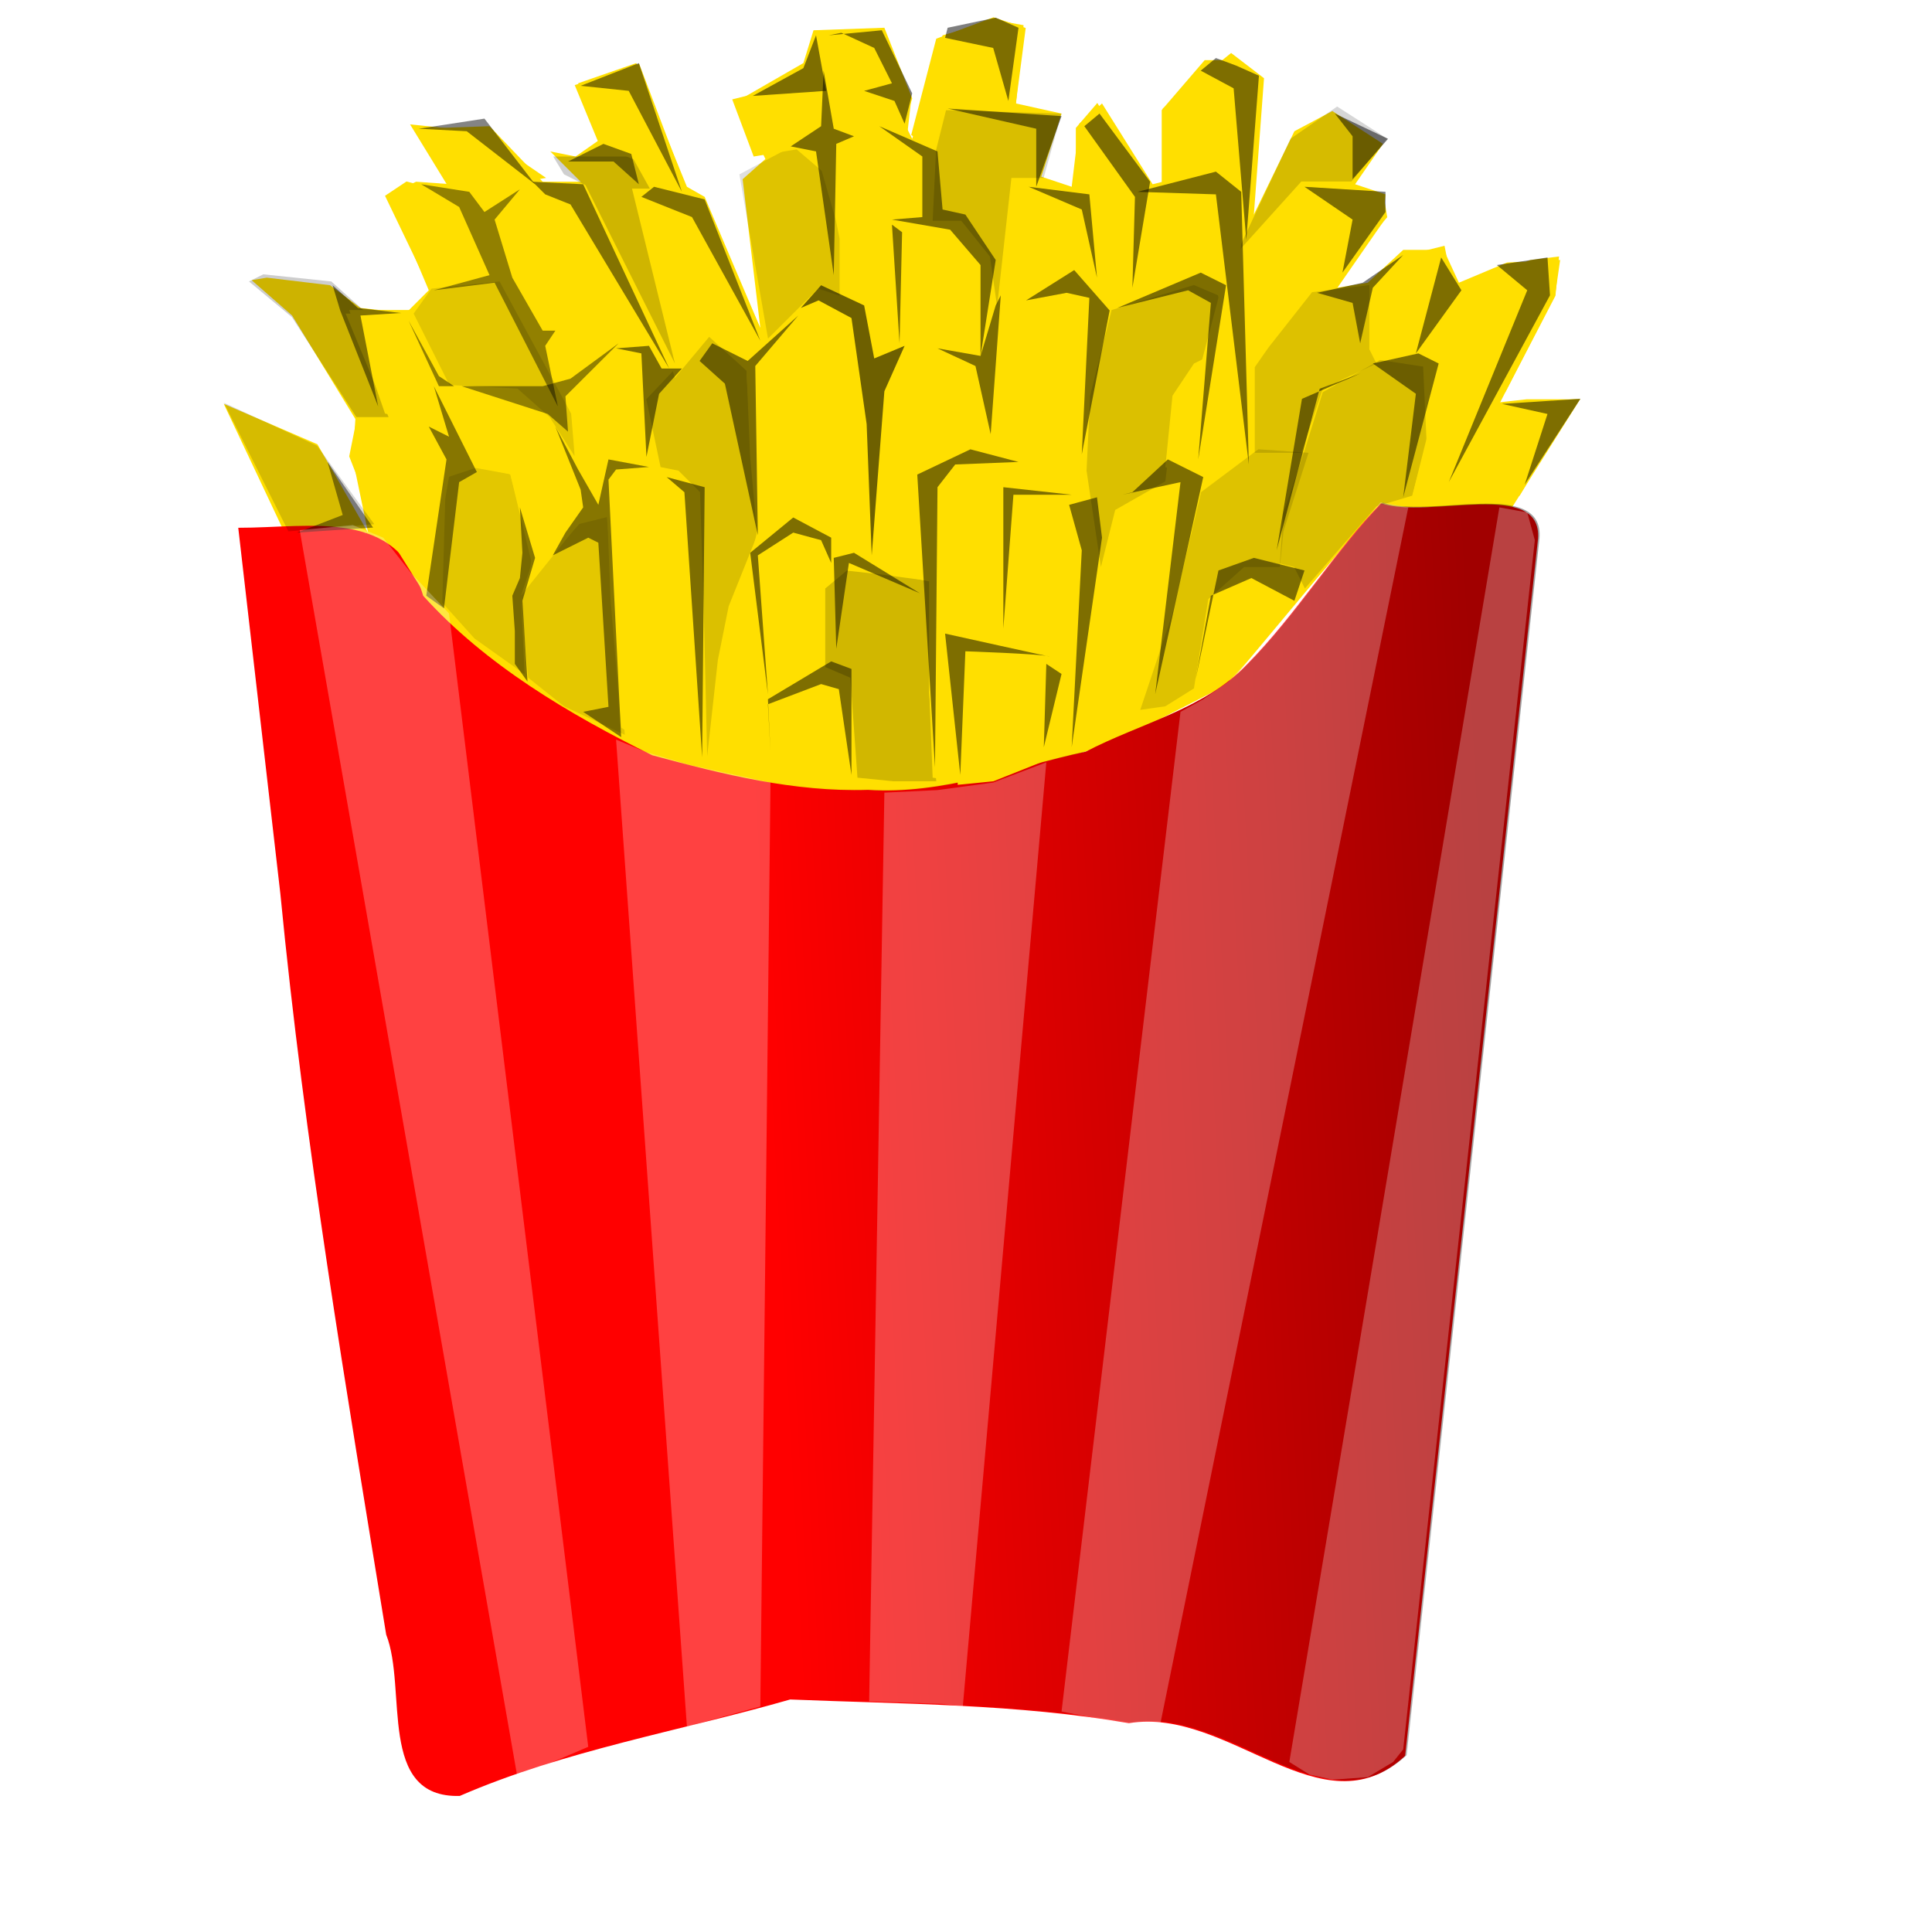 <?xml version="1.0" encoding="UTF-8" standalone="no"?>
<svg viewBox="0 0 400 400" xmlns:rdf="http://www.w3.org/1999/02/22-rdf-syntax-ns#" xmlns="http://www.w3.org/2000/svg" xmlns:xlink="http://www.w3.org/1999/xlink" xmlns:cc="http://web.resource.org/cc/" xmlns:dc="http://purl.org/dc/elements/1.1/">
 <defs>
  <linearGradient id="linearGradient7778" y2="0.516" y1="0.484" x2="0.408" x1="0.969">
   <stop stop-color="#000" stop-opacity="0.37" offset="0"/>
   <stop stop-color="#000" stop-opacity="0" offset="1"/>
  </linearGradient>
 </defs>
 <rect x="0" y="0" width="400" height="400" style="fill:white;"/>
 <path fill-rule="evenodd" fill="#ffdf00" d="M58.906,110.27l-12.577-26.651,19.389,8.362,10.48,18.289-3.144-15.153,0.524-8.362-13.1-21.429-8.384-7.316,3.144-0.523,13.1,1.568,6.288,4.704,9.433,1.045,4.716-4.704-8.385-19.86,5.765-2.614,7.336,0.523-7.336-11.498,15.195-0.523,11.01,11.498h7.86l-6.29-6.271,5.24,1.045,5.24-3.658-4.72-11.499,12.05-4.181,10.48,25.61,3.67,2.09,11.53,27.178-3.67-30.836,4.72-4.181-5.77-12.021,13.63-7.84,2.1-6.794,14.67-0.523,5.76,14.634-1.57,5.227,1.57,3.136,6.29-21.429,11-3.136,5.77,1.045-1.57,16.202,9.43,2.09-4.19,13.066,6.29,2.091,1.57-13.066,4.71-4.181,10.48,16.724,2.1-0.523v-15.156l14.15-11.498,6.81,5.226-2.1,28.223,8.39-17.247,7.86-4.182,10.48,6.795-5.77,8.362,6.29,2.091-0.52,5.749-9.43,13.588,6.28-1.045,7.34-6.794h8.39l3.14,6.794,9.96-4.181,11-0.523-1.05,7.317-11.53,22.474,16.77-1.045-14.15,22.476h-27.77l-12.58,14.63-18.34,21.95-22.53,11.5-22.53,7.84-23.06,4.18-28.82-1.57-20.96-5.75-26.2-14.63-17.293-13.59-13.101-13.59-4.192-5.75h-16.768z"/>
 <path fill-rule="evenodd" fill="#F00" d="M49.328,109.27c15.269,0.02,32.86-4.22,38.286,14.08,12.916,14.31,30.206,24.51,47.426,33.02,14.61,3.94,29.38,7.64,44.66,7.17,15.37,1.02,30.2-4.69,45.08-7.91,11.05-5.78,24.6-8.84,33.29-17.98,10.14-10.2,18.8-24.26,27.87-33.45,9.75,3.4,33.51-5.225,32.48,7.42-9.17,83.97-18.34,167.94-27.5,251.91-17.25,16.04-36.37-10.2-57.2-6.76-23.14-4.01-46.71-3.95-70.12-4.91-22.8,6.54-46.66,10.52-68.416,19.97-17.146,0.47-10.803-22.16-15.227-33.4-8.321-50.99-16.93-101.95-21.913-153.4-2.905-25.26-5.81-50.51-8.716-75.76z"/>
 <path fill-rule="evenodd" fill="url(#linearGradient7778)" d="M49.642,109.13c15.269,0.02,32.859-4.22,38.286,14.08,12.912,14.31,30.202,24.51,47.422,33.02,14.62,3.94,29.38,7.64,44.66,7.17,15.37,1.02,30.2-4.69,45.08-7.91,11.06-5.78,24.6-8.84,33.29-17.98,10.14-10.2,18.8-24.26,27.88-33.45,9.75,3.4,33.51-5.225,32.47,7.42-9.16,83.97-18.33,167.94-27.5,251.91-17.25,16.04-36.37-10.2-57.19-6.76-23.15-4.01-46.72-3.94-70.12-4.91-22.8,6.54-46.66,10.52-68.423,19.97-17.146,0.47-10.802-22.16-15.226-33.4-8.322-50.99-16.93-101.95-21.913-153.4-2.906-25.25-5.811-50.51-8.716-75.76z"/>
 <path d="M59.703,110.01l-13.339-26.607,19.268,8.869,11.857,16.258-17.786,1.48z" fill-opacity="0.162" fill-rule="evenodd" fill="#000"/>
 <path d="M109.36,140.32l-1.49-17,11.86-14.79,5.93-1.47,3.7,45.08-12.59-5.91-7.41-5.91z" fill-opacity="0.106" fill-rule="evenodd" fill="#000"/>
 <path fill-rule="evenodd" fill="#ffdf00" d="M161.23,160.27l-2.96-14.04,11.85-5.91,5.93,1.47,0.74,19.22-8.89,0.74-6.67-1.48z"/>
 <path fill-rule="evenodd" fill="#ffdf00" d="M198.28,162.49v-27.35l15.57,0.74,5.92,1.48-2.96,19.96-11.12,4.43-7.41,0.74z"/>
 <path fill-rule="evenodd" fill="#ffdf00" d="M222,154.36l4.44-31.04,3.71-17.74,14.08-5.916,4.45-0.739-2.23,8.865-7.41,30.31-2.22,9.61-14.82,6.65z"/>
 <path fill-rule="evenodd" fill="#ffdf00" d="M245.71,144.75l4.45-19.96,7.41-6.65,8.15-0.74h2.22l0.75,5.92-8.9,10.34-6.67,7.39-7.41,3.7z"/>
 <path fill-rule="evenodd" fill="#ffdf00" d="M297.59,101.88l11.85-18.477,6.67-0.739h10.38l-11.86,19.956-11.11,1.48-5.93-2.22z"/>
 <path d="M91.569,124.79l0.741-25.865,6.67-2.218,6.67,1.478,4.45,18.475-2.23,6.66,0.74,16.26-10.371-7.39-6.67-7.4z" fill-opacity="0.112" fill-rule="evenodd" fill="#000"/>
 <path fill-rule="evenodd" fill="#ffdf00" d="M125.66,104.84l0.74-8.133,14.08,0.739,4.45,5.174v22.17,31.79l-10.38-2.22-5.93-3.7-2.22-26.61-0.74-19.21z"/>
 <path fill-rule="evenodd" fill="#ffdf00" d="M146.41,157.32l2.96-31.79,5.93-11.08,6.67-4.44h11.12l2.96,8.87-5.19,3.7v15.52l-12.59,8.13,2.96,14.78-7.41-0.74-7.41-2.95z"/>
 <path d="M170.86,138.1v-16.26l4.45-3.7,6.67,0.74,11.12,1.48-0.74,22.91,1.48,18.48h-8.9l-7.41-0.74-1.48-20.69-5.19-2.22z" fill-opacity="0.181" fill-rule="evenodd" fill="#000"/>
 <path fill-rule="evenodd" fill="#ffdf00" d="M181.24,118.14l-0.74-36.954,5.93-8.87,14.08,1.478,5.93,2.957-2.23,22.174-2.96,35.475-3.71-0.74,0.74,28.09-5.18-0.74-0.74-18.48v-22.17l-11.12-2.22z"/>
 <path fill-rule="evenodd" fill="#ffdf00" d="M204.95,93.751l11.86-10.348,8.15,0.739,1.48,34.738-5.18,34.74-3.71,2.22,2.22-18.48-6.66-1.48-12.6-1.48,2.96-28.82,1.48-11.829z"/>
 <path d="M225.7,81.925l4.45-17.739,17.04-5.174,5.19,2.217-3.7,14.044-5.19,5.913-2.22,18.478-10.38,5.916-2.96,11.82-2.97-19.954,0.74-15.521z" fill-opacity="0.144" fill-rule="evenodd" fill="#000"/>
 <path fill-rule="evenodd" fill="#ffdf00" d="M241.27,96.707l1.48-14.782,4.44-6.652,2.97-1.479,10.37,2.218-0.74,12.565v6.652l-8.89,5.911-2.22,1.48v-3.695l-7.41-2.218z"/>
 <path d="M248.68,101.88l11.85-8.868,10.38,0.739-5.19,16.259-0.74,7.39h-7.41l-7.41,6.65-2.97,18.48-5.92,3.7-5.19,0.74,6.67-19.96,5.93-25.13z" fill-opacity="0.131" fill-rule="evenodd" fill="#000"/>
 <path d="M270.17,93.012l3.7-11.826,11.86-6.653,9.63,1.479v14.782l-2.96,11.826-7.41,2.22-14.82,17-2.23-4.44-2.96-0.74,0.74-10.34,4.45-13.308z" fill-opacity="0.147" fill-rule="evenodd" fill="#000"/>
 <path fill-rule="evenodd" fill="#ffdf00" d="M290.18,74.533l8.89-14.043,17.79-6.652,5.92-0.739-0.74,8.13-10.37,19.957-2.97,2.217-11.11,18.477-5.19,0.74,2.96-11.087-0.74-16.26-4.44-0.74z"/>
 <path fill-rule="evenodd" fill="#ffdf00" d="M300.55,58.273l-1.48-7.392-8.89,2.218-6.67,8.13v11.826l5.18,1.478,11.86-16.26z"/>
 <path d="M283.51,59.012l-11.86,1.478-8.15,10.348-3.71,4.435v18.478h9.64l4.44-13.305,11.12-5.173-1.48-2.957v-13.304z" fill-opacity="0.134" fill-rule="evenodd" fill="#000400"/>
 <path fill-rule="evenodd" fill="#ffdf00" d="M275.36,59.012l11.85-14.044-0.74-4.434-5.19-1.479-11.11-1.478-18.53,21.435,0.74,2.956-2.96,11.826,10.37,2.218,11.86-17h3.71z"/>
 <path d="M279.8,37.577l7.41-8.869-10.37-6.653-9.64,6.653-11.11,23.652,13.34-14.783h10.37z" fill-opacity="0.162" fill-rule="evenodd" fill="#000400"/>
 <path fill-rule="evenodd" fill="#ffdf00" d="M257.57,42.751l-4.45-3.696-15.56,0.739-2.96,22.174,12.59-3.695,3.71,2.217,5.93-8.13,0.74-9.609z"/>
 <path fill-rule="evenodd" fill="#ffdf00" d="M257.57,42.012l3.7-25.87-6.66-3.695h-5.19l-8.9,10.347v15.522l9.64-0.739h3.7l3.71,4.435z"/>
 <path fill-rule="evenodd" fill="#ffdf00" d="M88.605,124.05l-7.411-11.82-3.705-4.44-5.188-13.3,1.483-7.391,15.562,0.739,5.929,7.391-2.224,2.956-4.446,25.865z"/>
 <path d="M73.784,86.359l-13.34-20.695-8.893-7.391,2.965-1.479,14.08,1.479,7.411,6.652h-4.447l8.893,21.434h-6.669z" fill-opacity="0.197" fill-rule="evenodd" fill="#000"/>
 <path fill-rule="evenodd" fill="#ffdf00" d="M72.301,64.186h12.599l8.893,17h-3.706l7.411,14.782-2.964,0.739,0.741-1.478-5.929-7.391-9.634-2.218-7.411-21.434z"/>
 <path fill-rule="evenodd" fill="#ffdf00" d="M97.498,96.707l-8.152-16.261,17.044,0.74,8.15,4.434,9.64,21.44h-2.97l-11.85,13.3,0.74-5.17-4.45-17.005-8.152-1.478z"/>
 <path d="M85.641,64.925l3.705-5.174,14.084-1.478,14.82,27.347,0.74,8.87-5.19-8.131-6.67-5.913-14.079-0.739-7.41-14.782z" fill-opacity="0.116" fill-rule="evenodd" fill="#000"/>
 <path fill-rule="evenodd" fill="#ffdf00" d="M88.605,59.012l-8.893-18.478,4.447-2.957,14.08,3.696,14.821,31.782-9.63-15.522-14.825,1.479z"/>
 <path fill-rule="evenodd" fill="#ffdf00" d="M118.99,95.229v-8.13l-7.41-15.522,3.7-2.957,17.05,0.74,4.44,11.086-3.7,2.957,4.45,14.043-10.38-1.478-3.7,10.352-4.45-11.091z"/>
 <path d="M133.81,82.664l12.6-13.304,8.15,7.391,0.74,17.739,1.48,16.26-5.92,14.78-2.23,11.09-2.22,19.96-0.74-31.79-0.74-22.91-4.45-4.434-3.71-0.739-2.96-14.043z" fill-opacity="0.141" fill-rule="evenodd" fill="#000"/>
 <path fill-rule="evenodd" fill="#ffdf00" d="M154.56,77.49l14.08-16.261,9.63,3.696,2.23,14.043v38.432h-4.45l-3.7-6.65-11.12-2.22-5.19,4.44,0.74-2.96-2.22-32.52z"/>
 <path fill-rule="evenodd" fill="#ffdf00" d="M204.21,74.533l2.23-9.608,14.08-6.652,8.15,3.695-4.45,22.174-6.67-0.739-11.11,10.348v-14.783l-2.23-4.435z"/>
 <path fill-rule="evenodd" fill="#ffdf00" d="M207.18,64.186l2.22-27.348,8.89,1.478,6.67,2.218-2.96,16.999-14.82,6.653z"/>
 <path fill-rule="evenodd" fill="#ffdf00" d="M222.74,38.316v-11.826l4.45-5.174,11.11,18.478-2.96,22.174-6.67,2.218v-2.218l-6.67-5.174,0.74-18.478z"/>
 <path fill-rule="evenodd" fill="#ffdf00" d="M203.47,73.055l2.22-8.869-0.74-10.348-5.93-7.391h-14.08l1.49,25.869,17.04,0.739z"/>
 <path fill-rule="evenodd" fill="#ffdf00" d="M173.83,61.968v-34.739h11.11l8.9,4.435-1.48,14.043h-7.42l2.23,25.131-5.19,8.869-3.71-17-4.44-0.739z"/>
 <path d="M193.84,30.186l1.48-7.392,24.45,0.74-3.7,13.304h-6.67l-2.96,26.608-1.49-10.347-5.93-7.392h-5.92l0.74-15.521z" fill-opacity="0.15" fill-rule="evenodd" fill="#000"/>
 <path fill-rule="evenodd" fill="#ffdf00" d="M188.65,27.968l5.19-19.956,11.85-4.435,6.67,2.217-2.22,16.999-14.08-0.739-2.22,8.87-5.19-2.957z"/>
 <path d="M159.01,70.099l-5.93-34,11.11-5.913,6.67,4.435,2.97,14.782v11.826l-4.45-1.478-10.37,10.348z" fill-opacity="0.125" fill-rule="evenodd" fill="#000600"/>
 <path fill-rule="evenodd" fill="#ffdf00" d="M159.01,71.577l-13.34-30.304-9.64-0.739-5.18-1.479,7.41,34.739,1.48,4.435,7.41-8.869,7.41,7.391,4.45-5.174z"/>
 <path fill-rule="evenodd" fill="#ffdf00" d="M114.54,68.62l-5.93-30.304h11.86l16.3,32.522,1.49,5.913-2.23,0.739-2.22-8.13-19.27-0.74z"/>
 <path fill-rule="evenodd" fill="#ffdf00" d="M93.051,39.055l-8.151-13.304,14.08,1.478,14.08,9.609-4.45,0.739,6.67,29.565-3.7,3.696-12.6-29.565-5.929-2.218z"/>
 <path d="M116.77,36.099l-2.23-3.696h16.31l3.7,6.652h-3.7l8.89,36.218-18.53-36.957-4.44-2.217z" fill-opacity="0.191" fill-rule="evenodd" fill="#000"/>
 <path fill-rule="evenodd" fill="#ffdf00" d="M124.18,30.186l-5.19-12.565,13.34-4.435,10.37,27.348-7.41-1.479-3.7-5.913-7.41-2.956z"/>
 <path fill-rule="evenodd" fill="#ffdf00" d="M172.35,29.447l-3.71-22.913h14.08l5.93,14.043-0.74,6.652-15.56,2.218z"/>
 <path fill-rule="evenodd" fill="#ffdf00" d="M156.04,32.403l-4.44-11.826,17.78-4.435,2.97,11.087,0.74,2.957v15.521l-2.97-10.347-5.18-4.435-8.9,1.478z"/>
 <path d="M67.814,95.64l3.144,10.98-9.432,3.65,15.72-1.04-9.432-13.59z" fill-opacity="0.431" fill-rule="evenodd" fill="#000"/>
 <path d="M88.775,88.323l3.668,6.794-4.192,28.223,3.668,2.61,3.144-26.129,3.668-2.091-8.908-17.77,3.144,10.453-4.192-2.09z" fill-opacity="0.469" fill-rule="evenodd" fill="#000"/>
 <path d="M114.45,114.98l7.34-3.66,2.09,1.04,2.1,33.98-5.24,1.04,7.86,5.23-2.62-53.312,1.57-2.09,6.81-0.523-8.38-1.568-1.05,4.704-1.05,4.699-4.19-7.312-4.71-8.885,5.24,13.067,0.52,3.66-3.67,5.22-2.62,4.71z" fill-opacity="0.469" fill-rule="evenodd" fill="#000"/>
 <path d="M107.64,105.05l0.52,9.4-0.52,5.23-1.57,3.66,0.52,7.32v6.79l2.62,3.66-1.05-16.72,2.62-8.89-3.14-10.45z" fill-opacity="0.469" fill-rule="evenodd" fill="#000"/>
 <path d="M83.011,64.804l-8.385,0.522,3.668,18.816-7.86-19.861-1.572-5.226,5.24,4.704,8.909,1.045z" fill-opacity="0.481" fill-rule="evenodd" fill="#000"/>
 <path d="M84.583,66.372l6.288,13.588h3.144l-3.144-2.09-6.288-11.498z" fill-opacity="0.428" fill-rule="evenodd" fill="#000"/>
 <path d="M89.823,60.1l12.577-1.568,13.1,25.61-2.62-12.544,2.1-3.136h-2.62l-6.29-10.975-3.67-12.021,5.24-6.272-7.34,4.704-3.141-4.181-9.956-1.568,7.86,4.704,6.287,14.111-11.527,3.136z" fill-opacity="0.428" fill-rule="evenodd" fill="#000"/>
 <path d="M112.36,79.96h-16.773l17.813,5.75,4.2,3.658-0.53-7.317,11.01-10.975-9.96,7.317-5.76,1.567z" fill-opacity="0.428" fill-rule="evenodd" fill="#000"/>
 <path d="M138.03,98.776l3.67,3.134,3.67,54.88,0.52-55.92-7.86-2.094z" fill-opacity="0.506" fill-rule="evenodd" fill="#000"/>
 <path d="M159.52,155.74l-0.53-9.93,11.01-4.18,3.67,1.05,2.62,17.77v-21.95l-4.2-1.57-13.1,7.84,0.53,10.97z" fill-opacity="0.506" fill-rule="evenodd" fill="#000"/>
 <path d="M158.99,143.72l-3.67-29.27,8.91-7.31,7.86,4.18v5.23l-2.09-4.71-5.77-1.57-7.33,4.71,2.09,28.74z" fill-opacity="0.506" fill-rule="evenodd" fill="#000"/>
 <path d="M173.14,134.32l2.62-17.77,14.67,6.27-13.62-8.37-4.19,1.05,0.52,18.82z" fill-opacity="0.506" fill-rule="evenodd" fill="#000"/>
 <path d="M198.82,160.45l-3.15-29.27s23.58,5.23,21.49,4.7c-2.1-0.52-17.29-1.04-17.29-1.04l-1.05,25.61z" fill-opacity="0.506" fill-rule="evenodd" fill="#000"/>
 <path d="M193.58,158.88l-3.67-60.627,11-5.226,9.96,2.613-13.1,0.522-3.67,4.708-0.52,58.01z" fill-opacity="0.506" fill-rule="evenodd" fill="#000"/>
 <path d="M169.47,62.191l6.82,3.658,3.14,21.951,1.05,27.18,2.62-33.974,4.19-9.408-6.29,2.613-2.09-10.975-8.91-4.181-4.19,4.704,3.66-1.568z" fill-opacity="0.569" fill-rule="evenodd" fill="#000"/>
 <path d="M163.71,30.309l5.24,1.046,3.67,25.609,0.52-27.177,3.67-1.568-4.19-1.568-2.1-12.021-0.52,11.498-6.29,4.181z" fill-opacity="0.506" fill-rule="evenodd" fill="#000"/>
 <path d="M155.85,19.857l15.2-1.046-2.1-11.498-2.62,6.795-10.48,5.749z" fill-opacity="0.506" fill-rule="evenodd" fill="#000"/>
 <path d="M182.05,26.128l8.91,6.272v12.543l-6.29,0.523,12.05,2.091,6.29,7.317v18.815l3.14-19.861-6.28-9.407-4.72-1.045-1.05-12.021-12.05-5.227z" fill-opacity="0.506" fill-rule="evenodd" fill="#000"/>
 <path d="M184.67,46.511l1.57,24.565,0.53-22.997-2.1-1.568z" fill-opacity="0.506" fill-rule="evenodd" fill="#000"/>
 <path d="M194.1,72.121l7.86,3.658,3.15,14.112,2.09-28.746-1.05,2.091-3.14,10.453-8.91-1.568z" fill-opacity="0.506" fill-rule="evenodd" fill="#000"/>
 <path d="M212.44,62.191l8.39-1.568,4.71,1.045-1.57,32.404,5.77-29.791-7.34-8.362-9.96,6.272z" fill-opacity="0.506" fill-rule="evenodd" fill="#000"/>
 <path d="M231.31,63.759l14.67-3.659,4.72,2.613-2.62,32.404,5.76-36.062-5.24-2.613-17.29,7.317z" fill-opacity="0.506" fill-rule="evenodd" fill="#000"/>
 <path d="M207.73,130.13l2.09-27.7h12.06l-14.15-1.56v29.26z" fill-opacity="0.506" fill-rule="evenodd" fill="#000"/>
 <path d="M221.35,104.52l2.62,9.41-2.09,40.77,6.28-43.38-1.04-8.36-5.77,1.56z" fill-opacity="0.506" fill-rule="evenodd" fill="#000"/>
 <path d="M216.63,137.45l-0.52,17.25,3.67-15.16-3.15-2.09z" fill-opacity="0.506" fill-rule="evenodd" fill="#000"/>
 <path d="M232.36,102.43l12.05-2.609-5.24,43.899,9.95-44.944-7.33-3.659-7.34,6.793-2.09,0.52z" fill-opacity="0.506" fill-rule="evenodd" fill="#000"/>
 <path d="M127.55,72.121l5.24,1.045,1.05,21.428,2.62-13.066,4.72-5.226h-4.2l-2.62-4.704-6.81,0.523z" fill-opacity="0.506" fill-rule="evenodd" fill="#000"/>
 <path d="M144.84,74.734l5.24,4.704,6.82,31.362-0.53-35.021,8.91-10.453-10.48,9.408-7.34-3.658-2.62,3.658z" fill-opacity="0.506" fill-rule="evenodd" fill="#000"/>
 <path d="M247.55,140.59l3.15-17.25,8.38-3.66,8.91,4.71,2.09-6.28-10.48-2.61-7.33,2.61-4.72,22.48z" fill-opacity="0.506" fill-rule="evenodd" fill="#000"/>
 <path d="M299.95,99.821l20.96-38.676-0.52-7.839-10.48,1.568,6.29,5.226-16.25,39.721z" fill-opacity="0.506" fill-rule="evenodd" fill="#000"/>
 <path d="M310.96,83.619l9.43,2.091-4.72,14.63,11.53-17.766-16.24,1.045z" fill-opacity="0.506" fill-rule="evenodd" fill="#000"/>
 <path d="M284.23,75.257l8.91,6.271-2.62,21.432,7.34-27.703-4.19-2.091-9.44,2.091z" fill-opacity="0.506" fill-rule="evenodd" fill="#000"/>
 <path d="M273.23,80.483l-8.91,33.447,5.24-31.356,12.05-5.227-8.38,3.136z" fill-opacity="0.506" fill-rule="evenodd" fill="#000"/>
 <path d="M272.7,60.623l7.34,2.09,1.57,8.363,2.62-11.499,6.29-6.794-8.38,5.749-9.44,2.091z" fill-opacity="0.506" fill-rule="evenodd" fill="#000"/>
 <path d="M298.38,53.306l-5.24,19.86,9.43-13.066-4.19-6.794z" fill-opacity="0.506" fill-rule="evenodd" fill="#000"/>
 <path d="M270.08,38.672l9.96,6.794-2.1,10.976,8.91-12.544v-4.181l-16.77-1.045z" fill-opacity="0.506" fill-rule="evenodd" fill="#000"/>
 <path d="M256.98,39.717l1.58,56.445-6.82-55.922-16.24-0.523,16.24-4.181,5.24,4.181z" fill-opacity="0.506" fill-rule="evenodd" fill="#000"/>
 <path d="M234.98,40.762l-0.53,18.815,3.67-21.951-10.48-14.111-3.14,2.613,10.48,14.634z" fill-opacity="0.506" fill-rule="evenodd" fill="#000"/>
 <path d="M248.6,14.63l6.81,3.659,2.62,31.358,2.62-33.971-4.71-2.091-4.2-1.568-3.14,2.613z" fill-opacity="0.506" fill-rule="evenodd" fill="#000"/>
 <path d="M276.37,23.515l3.67,4.704v8.885l7.34-8.362-11.01-5.227z" fill-opacity="0.506" fill-rule="evenodd" fill="#000"/>
 <path d="M212.97,38.672l11,4.704,3.15,14.111-1.58-17.247-12.57-1.568z" fill-opacity="0.506" fill-rule="evenodd" fill="#000"/>
 <path d="M196.2,22.47l18.34,4.181v12.021l5.24-14.634-23.58-1.568z" fill-opacity="0.506" fill-rule="evenodd" fill="#000"/>
 <path d="M195.67,7.836l9.96,2.091,3.14,10.976,2.1-15.157-4.72-2.091-9.95,2.091-0.53,2.091z" fill-opacity="0.506" fill-rule="evenodd" fill="#000"/>
 <path d="M174.19,6.791l6.81,3.136,3.67,7.317-5.76,1.568,6.28,2.091,2.1,4.704,1.57-6.272-6.29-13.066-11,1.045,2.62-0.523z" fill-opacity="0.506" fill-rule="evenodd" fill="#000"/>
 <path d="M132.79,40.762l10.48,4.181,14.15,25.61-11.53-29.268-10.48-2.613-2.62,2.09z" fill-opacity="0.481" fill-rule="evenodd" fill="#000"/>
 <path d="M112.88,40.24l5.24,2.09,20.44,33.972-17.82-38.153-10.48-0.523,2.62,2.614z" fill-opacity="0.481" fill-rule="evenodd" fill="#000"/>
 <path d="M120.22,17.766l9.95,1.045,11.01,20.906-8.91-26.655-12.05,4.704z" fill-opacity="0.481" fill-rule="evenodd" fill="#000"/>
 <path d="M117.6,33.445l7.33-3.658,5.77,2.09,1.57,6.272-5.24-4.704h-9.43z" fill-opacity="0.481" fill-rule="evenodd" fill="#000"/>
 <path d="M86.679,26.651l13.621-2.091,10.48,13.589-14.145-10.975-9.956-0.523z" fill-opacity="0.481" fill-rule="evenodd" fill="#000"/>
 <path d="M62.05,109.75l45.07,258.19,14.67-6.28-28.823-234.66-7.86-8.36-5.765-7.32-6.288-2.61-11.004,1.04z" fill-opacity="0.256" fill-rule="evenodd" fill="#FFF"/>
 <path d="M127.55,153.13l14.67,204.35,15.2-4.18,2.1-191.28-16.77-3.66-8.91-2.62-6.29-2.61z" fill-opacity="0.256" fill-rule="evenodd" fill="#FFF"/>
 <path d="M183.1,164.11l-3.15,188.15,15.2,0.52,4.19,0.52,17.29-195.47-11,4.19-11.53,1.56-11,0.53z" fill-opacity="0.256" fill-rule="evenodd" fill="#FFF"/>
 <path d="M310.43,105.05l-43.49,259.75,4.19,2.61,4.72,1.05,7.33-0.52,5.25-3.14,2.09-2.61,27.25-250.35-1.57-5.75-5.77-1.04z" fill-opacity="0.256" fill-rule="evenodd" fill="#FFF"/>
 <path d="M244.41,147.38l-24.63,206.97,7.86,1.57,8.91,1.56,3.67-0.52,51.35-251.91-5.76-1.05-8.39,9.93-8.91,10.98-7.86,9.41-6.29,6.79-5.24,3.66-4.71,2.61z" fill-opacity="0.256" fill-rule="evenodd" fill="#FFF"/>
</svg>
